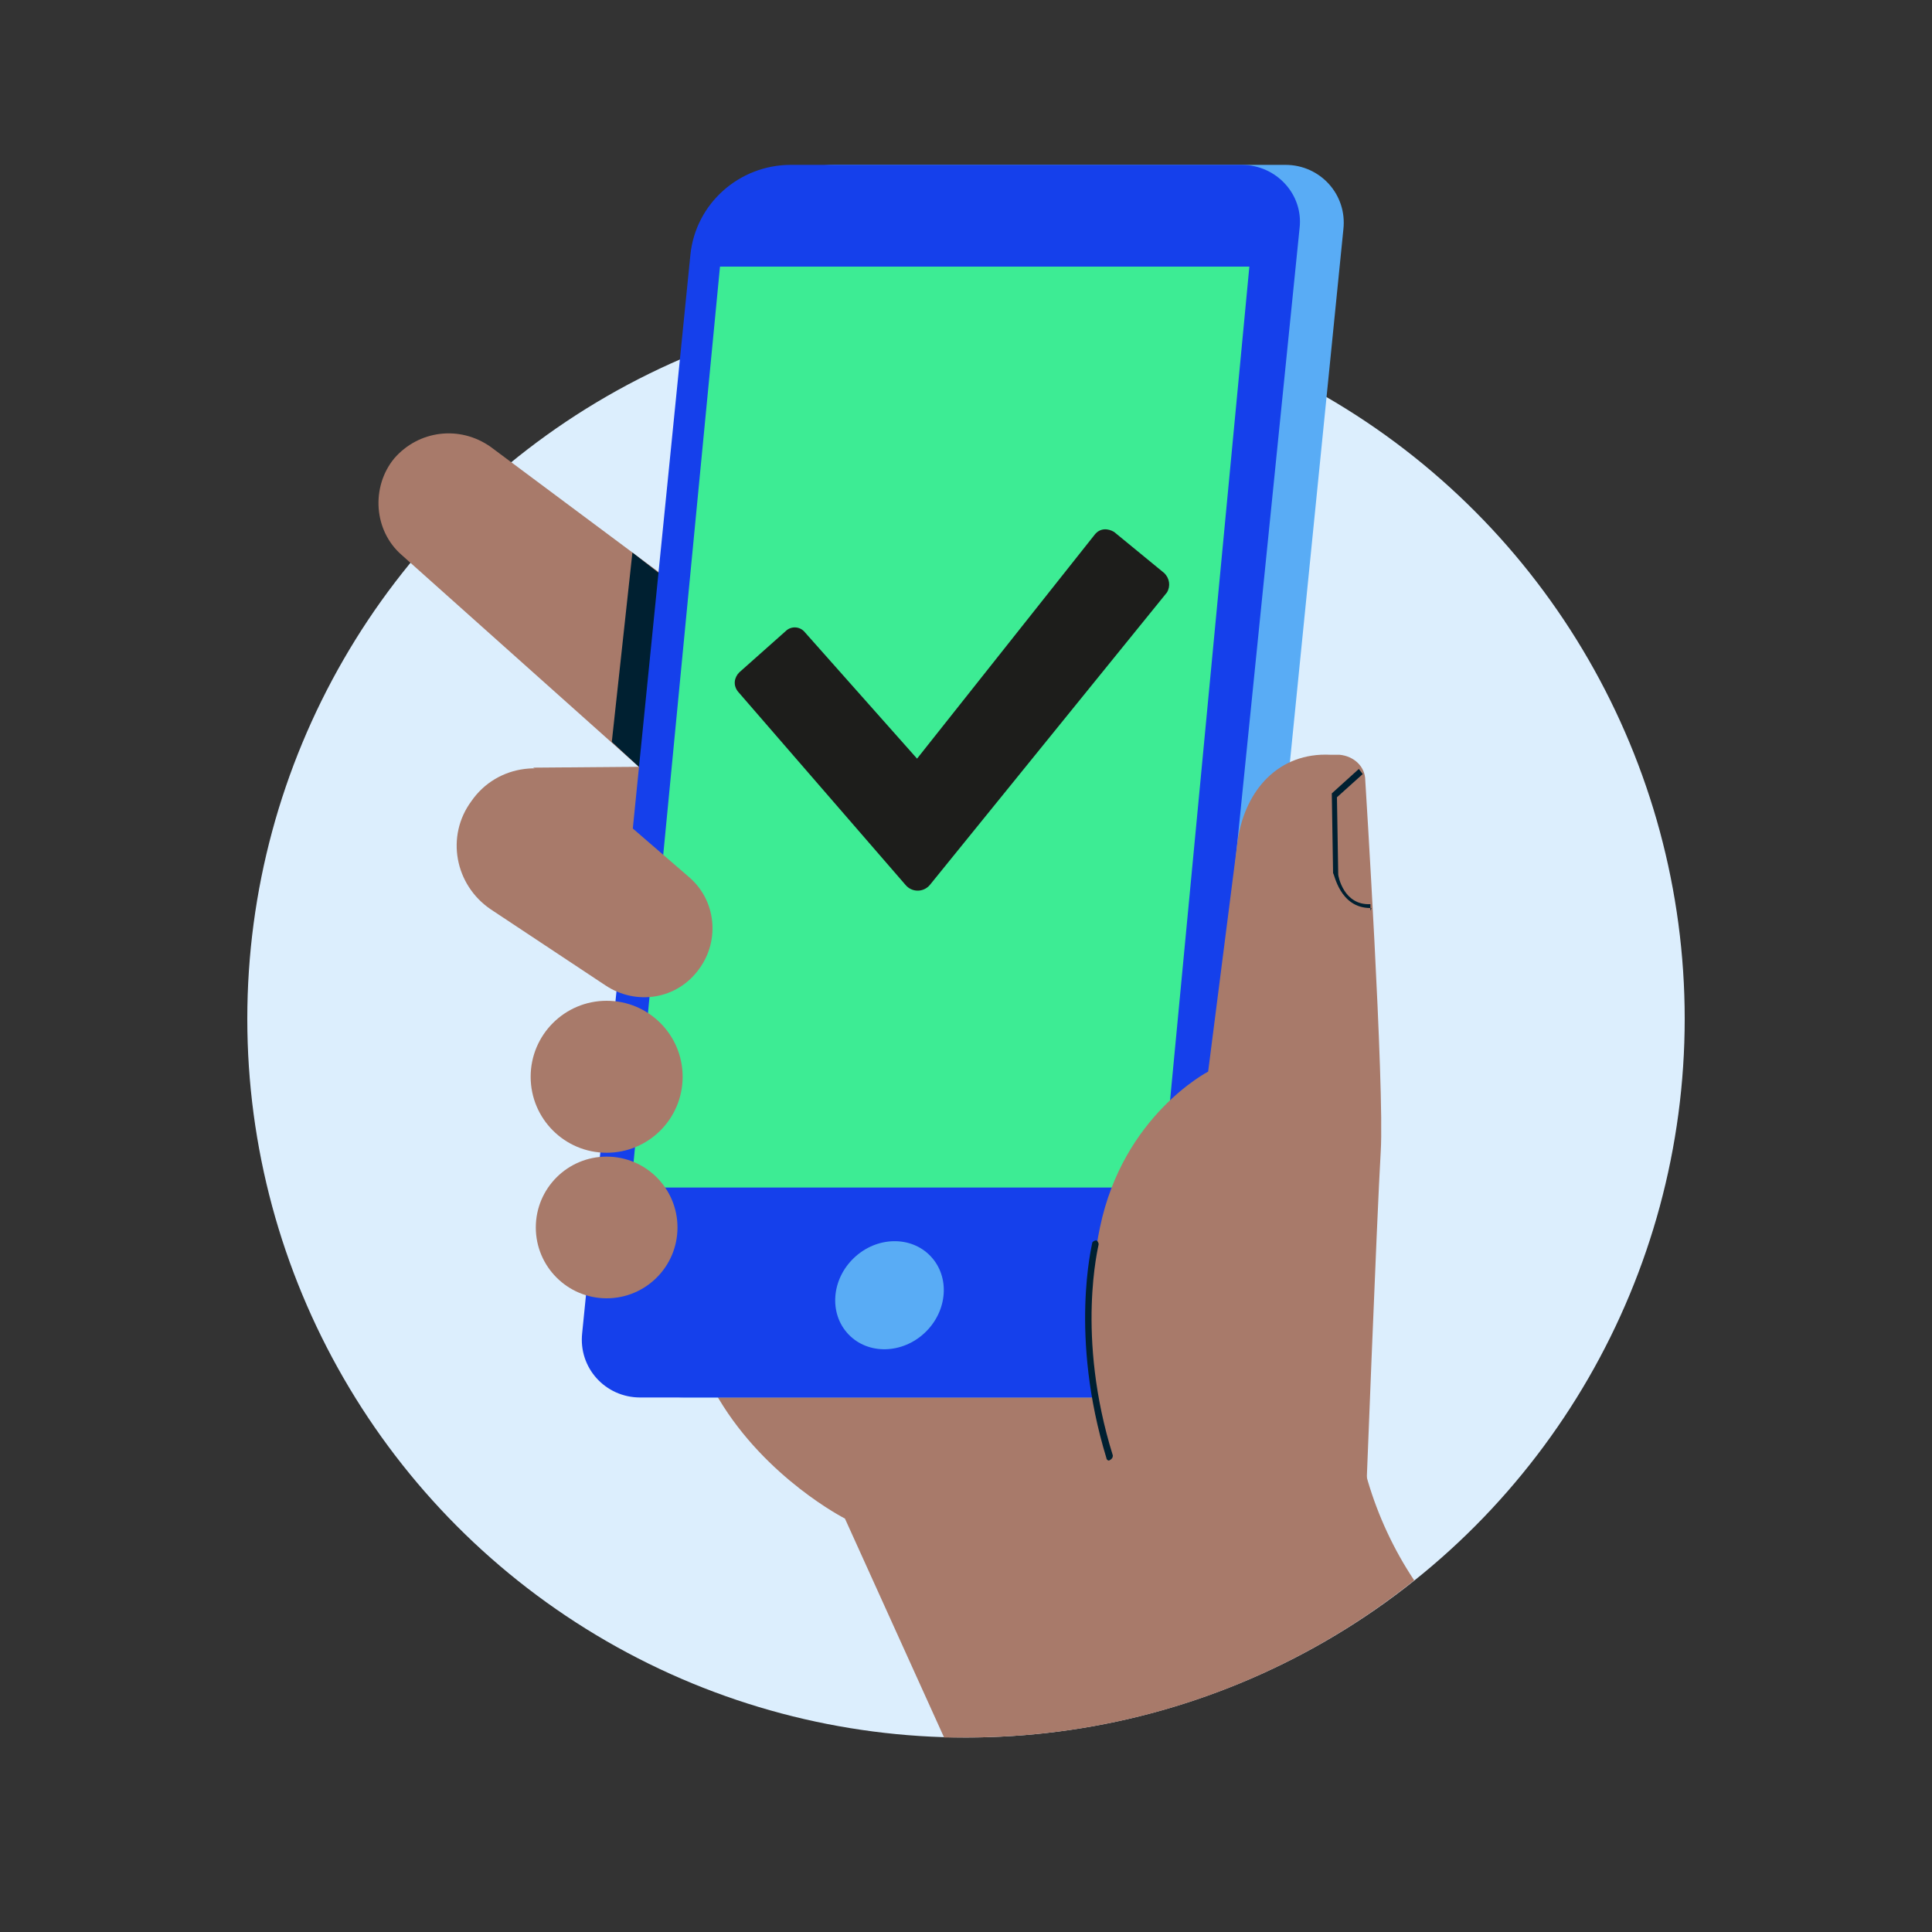 <?xml version="1.0" encoding="utf-8"?>
<!-- Generator: Adobe Illustrator 24.3.0, SVG Export Plug-In . SVG Version: 6.00 Build 0)  -->
<svg version="1.1" id="Layer_1" xmlns="http://www.w3.org/2000/svg" xmlns:xlink="http://www.w3.org/1999/xlink" x="0px" y="0px"
	 viewBox="0 0 150 150" style="enable-background:new 0 0 150 150;" xml:space="preserve">
<rect x="0" y="0" width="150" height="150" fill="#333333" stroke="none"/>
<style type="text/css">
	.st0{fill:#DCEEFD;}
	.st1{fill:#002031;}
	.st2{fill:#DD933C;}
	.st3{fill:#FE6F43;}
	.st4{fill:#FE9C7E;}
	.st5{fill:#FFFFFF;}
	.st6{fill:#1540EB;}
	.st7{fill:#59ACF5;}
	.st8{fill:#FFCC00;}
	.st9{fill:#82C6F8;}
	.st10{fill:#D2793C;}
	.st11{fill:#1BC1D7;}
	.st12{fill:#F4C9DB;}
	.st13{fill:#104A4A;}
	.st14{fill:#F48D91;}
	.st15{fill:#22AEC3;}
	.st16{fill:#EDA7C5;}
	.st17{fill:#237978;}
	.st18{fill:#C8915C;}
	.st19{fill-rule:evenodd;clip-rule:evenodd;fill:#F4C9DB;}
	.st20{fill-rule:evenodd;clip-rule:evenodd;fill:#1540EB;}
	.st21{fill-rule:evenodd;clip-rule:evenodd;fill:#59ACF5;}
	.st22{fill:#1D1D1B;}
	.st23{fill-rule:evenodd;clip-rule:evenodd;fill:#A87A6A;}
	.st24{fill:#3DEC94;}
</style>
<g>
	<g>
		<circle class="st0" cx="75" cy="79.1" r="55.8"/>
	</g>
	<g>
		<g>
			<path class="st23" d="M109.8,122.7c-9.5,7.6-21.6,12.2-34.8,12.2c-0.6,0-1.1,0-1.7,0l-7.7-17c0,0-6.1-3.1-9.8-9.3
				c-0.7-1.1-1.3-2.3-1.7-3.5c-0.7-1.9,4.2-2.5,11.1-2.5c2.3,0,4.8,0.1,7.3,0.2c4.1,0.2,8.4,0.5,12.3,0.9c2.8,0.2,5.4,0.5,7.5,0.7
				c1,0.1,1.9,0.2,2.6,0.3c1.8,0.2,2.9,0.3,2.9,0.3l0.4,0.6h6.9c-0.2,3.2,0.2,6.3,1.1,9.4C107,117.7,108.2,120.3,109.8,122.7z"/>
		</g>
		<g>
			<polygon class="st23" points="41.4,59.6 53.7,59.5 50.8,66.8 			"/>
		</g>
		<g>
			<path class="st23" d="M73.4,61L64,72.4L31.2,43.1c-2.2-1.9-2.4-5.3-0.6-7.5l0,0c1.9-2.2,5.1-2.6,7.5-0.9L73.4,61z"/>
		</g>
		<g>
			<polygon class="st1" points="49.1,42.9 47.5,57.6 51.3,61.1 51.3,44.6 			"/>
		</g>
		<g>
			<g>
				<g>
					<path class="st21" d="M99.8,12.8h-35c-4,0-7.4,3-7.8,7l-8.4,83.7c-0.3,2.7,1.8,5,4.5,5h35c4,0,7.4-3,7.8-7l8.4-83.7
						C104.6,15.1,102.5,12.8,99.8,12.8z"/>
				</g>
				<g>
					<path class="st20" d="M96.4,12.8h-35c-4,0-7.4,3-7.8,7l-8.4,83.7c-0.3,2.7,1.8,5,4.5,5h42l9.2-90.8
						C101.2,15.1,99.1,12.8,96.4,12.8z"/>
				</g>
				<g>
					<g>
						<polygon class="st24" points="90.2,92.2 49,92.2 55.9,20.7 97,20.7 						"/>
					</g>
				</g>
			</g>
			<g>
				<ellipse transform="matrix(0.725 -0.689 0.689 0.725 -50.278 75.167)" class="st7" cx="69" cy="100.6" rx="4.4" ry="4"/>
			</g>
		</g>
		<g>
			<path class="st23" d="M85.2,111c0,0-1.3-8.6,0.2-15.7c1.8-8.7,8.4-12.1,8.4-12.1l2.3-18c0.6-3.9,3.2-6.8,7.2-6.6l0.7,0
				c1.1,0.1,2,0.9,2,2c0,0,1.5,23.8,1.2,28.8c-0.3,5-1.2,28.4-1.2,28.4L69.8,116L85.2,111z"/>
		</g>
		<g>
			<path class="st23" d="M54.3,75.2L54.3,75.2c-1.7,2.4-4.9,2.9-7.3,1.3l-8.9-5.9c-2.8-1.9-3.5-5.7-1.5-8.4l0,0
				c2-2.9,6.1-3.4,8.8-1.1l8.1,7C55.6,69.9,55.9,73,54.3,75.2z"/>
		</g>
		<g>
			<circle class="st23" cx="47.1" cy="83.6" r="5.9"/>
		</g>
		<g>
			<circle class="st23" cx="47.1" cy="95.3" r="5.5"/>
		</g>
	</g>
	<g>
		<path class="st1" d="M106.4,70.5c-2.4,0-2.8-2.7-2.9-2.7l-0.1-6.2l2.1-1.9l0.3,0.4l-2,1.8l0.1,6c0,0.1,0.4,2.4,2.5,2.3l0,0.5
			C106.5,70.5,106.5,70.5,106.4,70.5z"/>
	</g>
	<g>
		<path class="st1" d="M86.1,113.4c-0.1,0-0.2-0.1-0.2-0.2c-2.9-9.5-1.1-16.6-1.1-16.7c0-0.1,0.2-0.2,0.3-0.2c0.1,0,0.2,0.2,0.2,0.3
			c0,0.1-1.8,7.1,1.1,16.4C86.4,113.2,86.3,113.3,86.1,113.4C86.1,113.4,86.1,113.4,86.1,113.4z"/>
	</g>
	<g>
		<g>
			<path class="st22" d="M57.4,52.2L61,49c0.4-0.4,1.1-0.4,1.5,0.1l8.7,9.8l13.8-17.4c0.4-0.5,1-0.5,1.5-0.2l3.9,3.2
				c0.4,0.4,0.5,1,0.2,1.5L72.2,68.7c-0.5,0.6-1.4,0.6-1.9,0L57.3,53.7C56.9,53.2,57,52.6,57.4,52.2z"/>
		</g>
	</g>
</g>
</svg>

